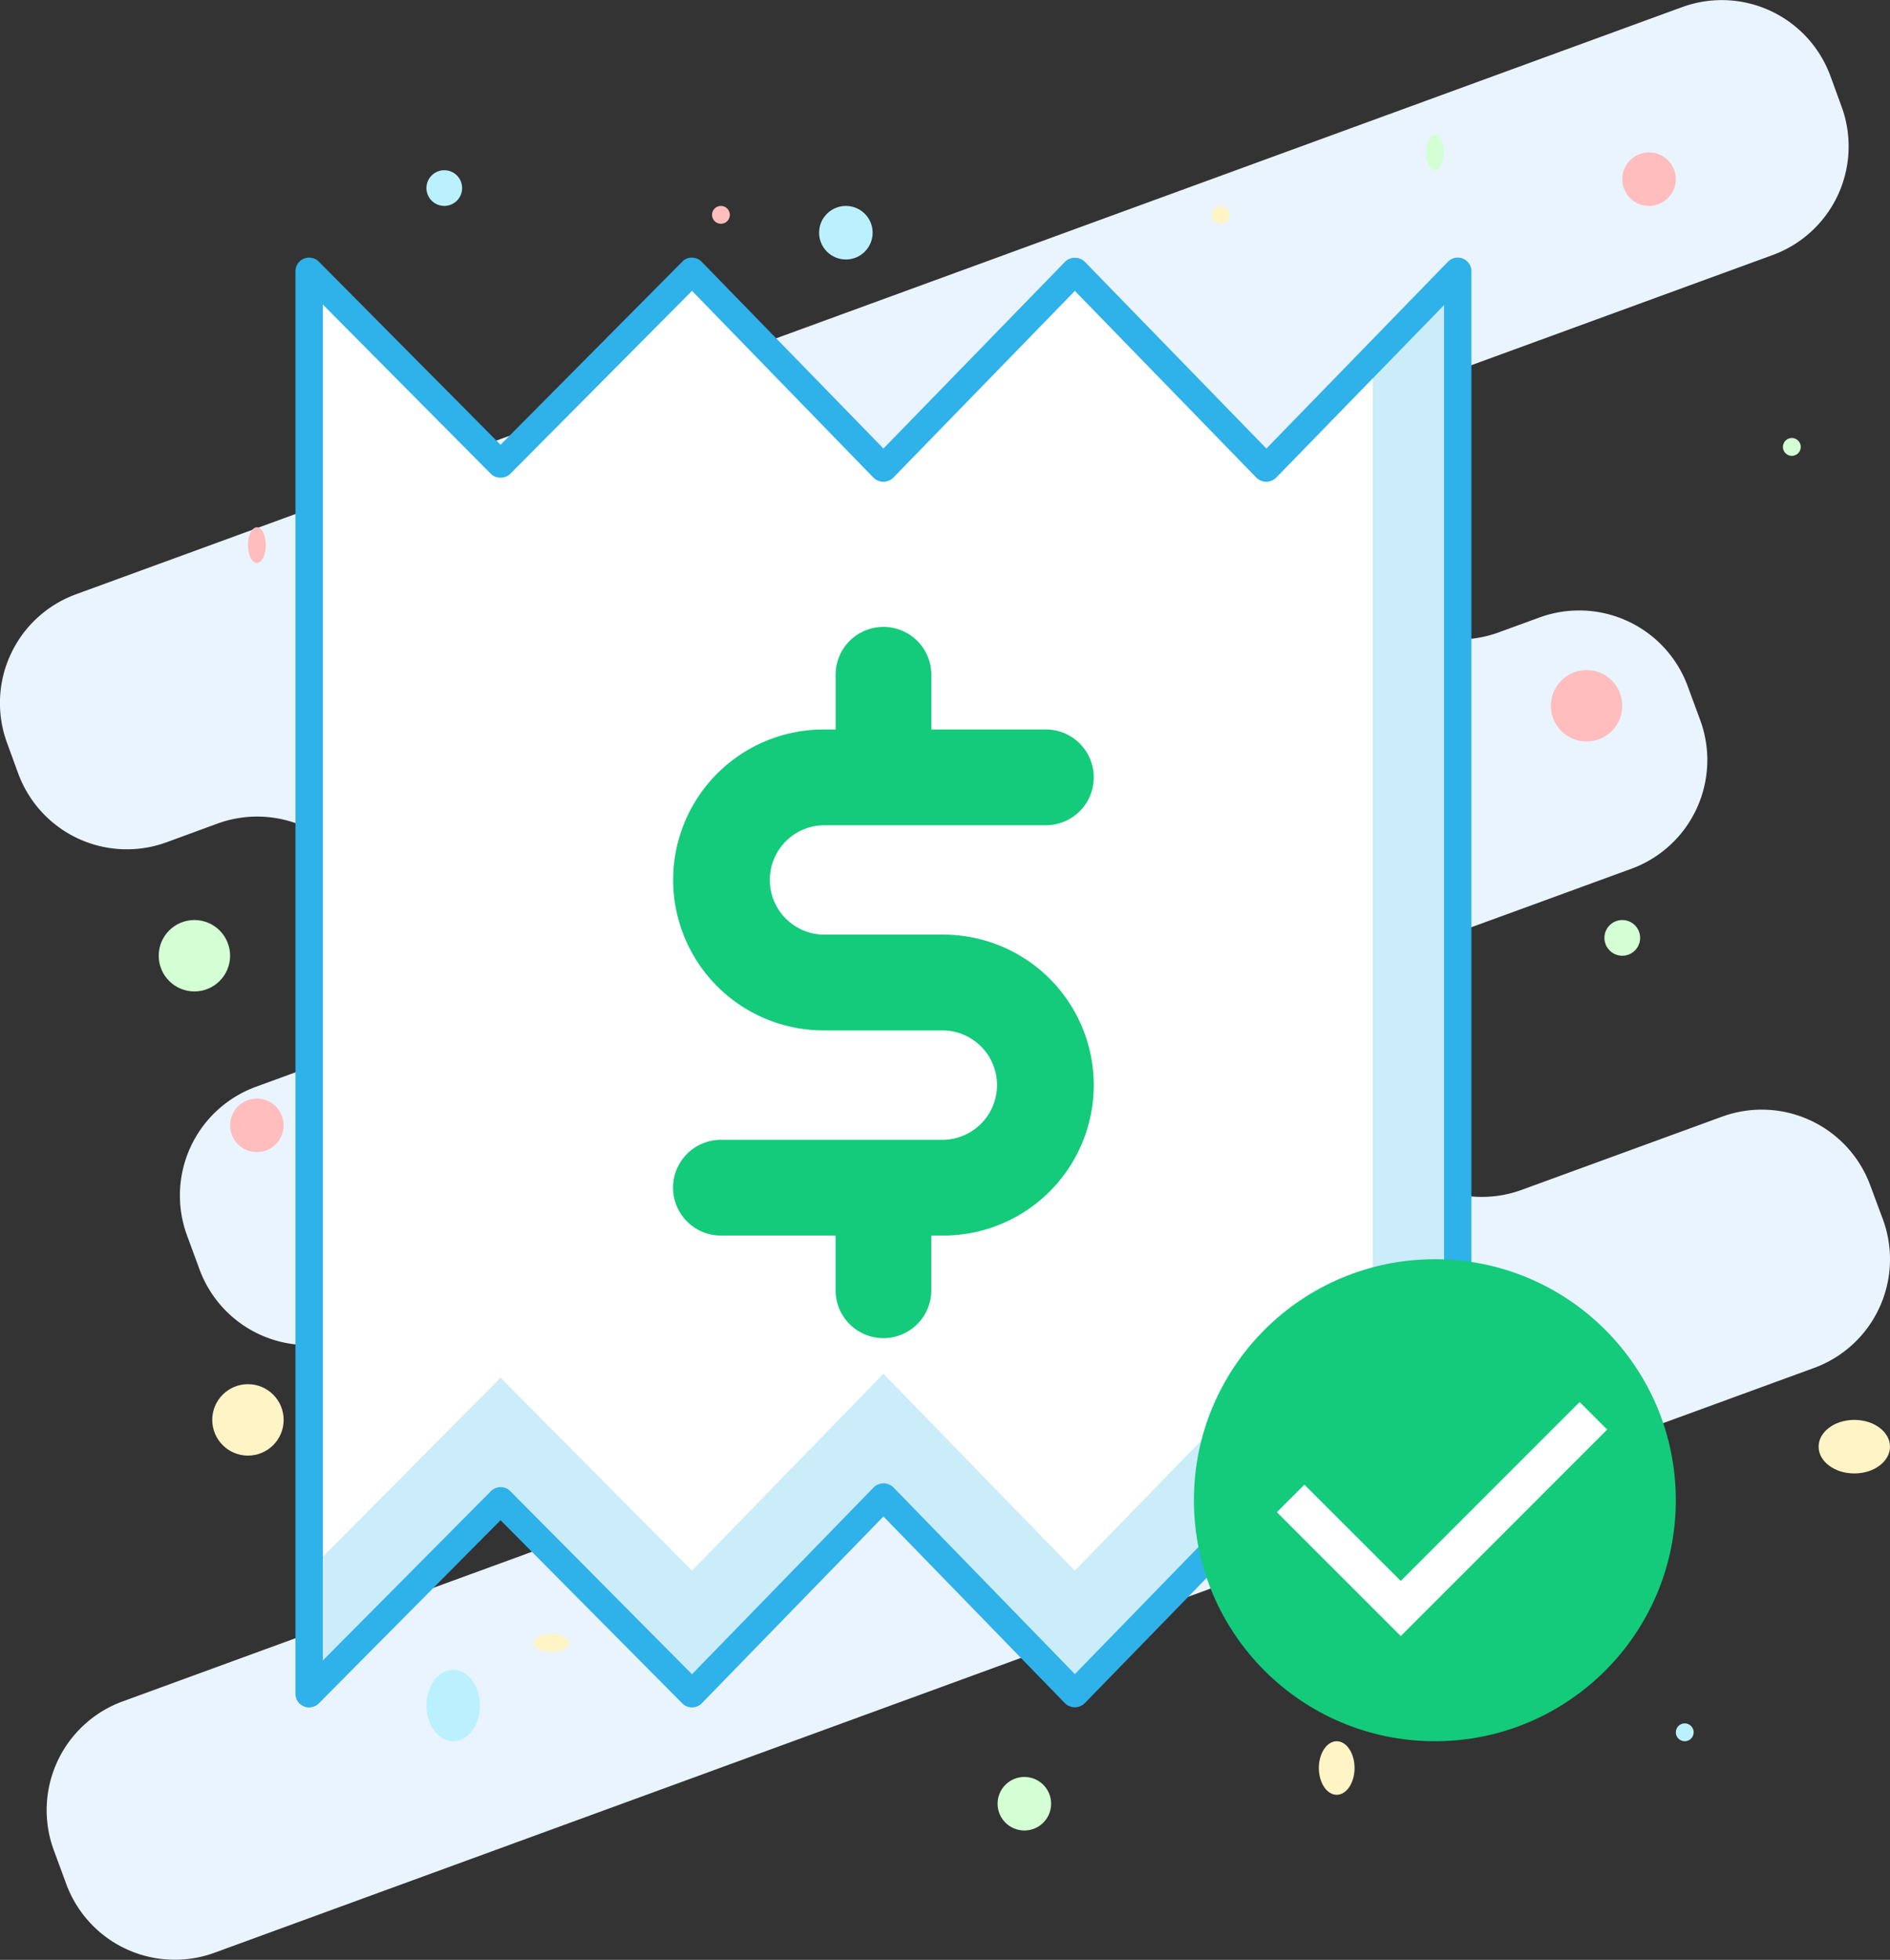 <svg xmlns="http://www.w3.org/2000/svg" width="105.892" height="109.779" viewBox="0 0 105.892 109.779">
  <rect x="0" y="0" width="105.892" height="109.779" fill="#333333" stroke="none"/>
  <g id="Grupo_207" data-name="Grupo 207" transform="translate(-282.108 -365.465)">
    <path id="Caminho_352" data-name="Caminho 352" d="M1711.369,637.061a6.48,6.48,0,0,0-8.313-3.863l-11.225,4.1a6.483,6.483,0,0,1-8.313-3.86l-.626-1.713a6.483,6.483,0,0,1,3.86-8.313l11.225-4.1a6.486,6.486,0,0,0,3.863-8.316l-.7-1.9a6.483,6.483,0,0,0-8.313-3.86l-2.283.834a6.48,6.48,0,0,1-8.313-3.863l-.556-1.521a6.48,6.48,0,0,1,3.863-8.313l20.356-7.44a6.48,6.48,0,0,0,3.863-8.313l-.626-1.713a6.483,6.483,0,0,0-8.313-3.86l-89.99,32.891a6.483,6.483,0,0,0-3.86,8.313l.626,1.713a6.483,6.483,0,0,0,8.313,3.863l2.854-1.046a6.483,6.483,0,0,1,8.313,3.863l.556,1.521a6.486,6.486,0,0,1-3.863,8.316l-2.854,1.043a6.483,6.483,0,0,0-3.863,8.313l.7,1.9a6.48,6.48,0,0,0,8.313,3.86l14.649-5.354a6.48,6.48,0,0,1,8.313,3.863l.626,1.71a6.486,6.486,0,0,1-3.863,8.316l-32.343,11.82a6.486,6.486,0,0,0-3.86,8.316l.7,1.9a6.483,6.483,0,0,0,8.313,3.86l89.614-32.755a6.481,6.481,0,0,0,3.863-8.313ZM1658.4,617.821l-2.473.9a6.486,6.486,0,0,1-8.316-3.863l-.556-1.521a6.48,6.48,0,0,1,3.863-8.313l2.473-.9a6.483,6.483,0,0,1,8.316,3.86l.556,1.524a6.486,6.486,0,0,1-3.863,8.313Z" transform="translate(-1324.469 -205.182)" fill="#eaf4fe"/>
    <g id="Layer_2" data-name="Layer 2" transform="translate(289 369)">
      <path id="Caminho_2009" data-name="Caminho 2009" d="M77.629,35.028,66.9,24,56.177,35.028,45.452,24,34.726,34.806,24,24v79.677L34.726,92.871l10.726,10.806L56.177,92.649,66.9,103.677,77.629,92.649l10.726,11.028V24Z" transform="translate(-13.573 -12.339)" fill="#cbecf9"/>
      <path id="Caminho_2010" data-name="Caminho 2010" d="M83.593,28.9l-5.964,6.133L66.9,24,56.177,35.028,45.452,24,34.726,34.806,24,24V96.782L34.726,85.976,45.452,96.782,56.177,85.754,66.9,96.782,77.629,85.754l5.964,6.133Z" transform="translate(-13.573 -12.339)" fill="#fff"/>
      <path id="Caminho_2011" data-name="Caminho 2011" d="M87.121,103.209a.766.766,0,0,1-.548-.234L76.4,92.513,66.217,102.979a.789.789,0,0,1-1.1,0L54.944,92.513,44.766,102.979a.766.766,0,0,1-.548.23h0a.766.766,0,0,1-.544-.226L33.492,92.724,23.31,102.983a.766.766,0,0,1-1.31-.54V22.765a.766.766,0,0,1,1.31-.54L33.492,32.483,43.674,22.225A.709.709,0,0,1,44.218,22a.766.766,0,0,1,.544.234L54.944,32.694,65.122,22.229a.789.789,0,0,1,1.1,0L76.4,32.694,86.573,22.229a.766.766,0,0,1,1.314.536v79.677A.766.766,0,0,1,87.121,103.209ZM33.492,90.87a.766.766,0,0,1,.544.226l10.182,10.255L54.4,90.882a.789.789,0,0,1,1.1,0l10.17,10.462L75.847,90.878a.789.789,0,0,1,1.1,0l9.408,9.68v-75.9L76.943,34.33a.789.789,0,0,1-1.1,0L65.669,23.864,55.491,34.33a.789.789,0,0,1-1.1,0L44.218,23.861,34.036,34.111a.789.789,0,0,1-1.088,0l-9.416-9.485v75.958L32.948,91.1A.766.766,0,0,1,33.492,90.87Z" transform="translate(-12.339 -11.104)" fill="#2fb1ea"/>
      <path id="Caminho_2012" data-name="Caminho 2012" d="M92.373,93.238H85.661a3.065,3.065,0,0,1,0-6.129H98.119a2.681,2.681,0,0,0,0-5.363H91.7V78.681a2.681,2.681,0,0,0-5.363,0v3.065h-.674a8.427,8.427,0,1,0,0,16.855h6.707a3.065,3.065,0,0,1,0,6.129H79.911a2.681,2.681,0,0,0,0,5.363h6.424v3.065a2.681,2.681,0,1,0,5.363,0v-3.065h.674a8.427,8.427,0,1,0,0-16.855Z" transform="translate(-46.412 -44.419)" fill="#13cb7b"/>
      <circle id="Elipse_6" data-name="Elipse 6" cx="2" cy="2" r="2" transform="translate(2 48)" fill="#d4ffd4"/>
      <circle id="Elipse_7" data-name="Elipse 7" cx="1.5" cy="1.5" r="1.5" transform="translate(49 96)" fill="#d4ffd4"/>
      <circle id="Elipse_8" data-name="Elipse 8" cx="1" cy="1" r="1" transform="translate(83 48)" fill="#d4ffd4"/>
      <ellipse id="Elipse_9" data-name="Elipse 9" cx="0.5" cy="1" rx="0.5" ry="1" transform="translate(73 4)" fill="#d4ffd4"/>
      <circle id="Elipse_10" data-name="Elipse 10" cx="0.5" cy="0.5" r="0.5" transform="translate(93 21)" fill="#d4ffd4"/>
      <circle id="Elipse_11" data-name="Elipse 11" cx="2" cy="2" r="2" transform="translate(80 34)" fill="#ffbdbd"/>
      <circle id="Elipse_12" data-name="Elipse 12" cx="1.5" cy="1.5" r="1.5" transform="translate(84 5)" fill="#ffbdbd"/>
      <circle id="Elipse_13" data-name="Elipse 13" cx="1.5" cy="1.5" r="1.5" transform="translate(6 58)" fill="#ffbdbd"/>
      <ellipse id="Elipse_14" data-name="Elipse 14" cx="0.5" cy="1" rx="0.5" ry="1" transform="translate(7 26)" fill="#ffbdbd"/>
      <circle id="Elipse_15" data-name="Elipse 15" cx="0.5" cy="0.5" r="0.5" transform="translate(33 8)" fill="#ffbdbd"/>
      <ellipse id="Elipse_16" data-name="Elipse 16" cx="1.5" cy="2" rx="1.5" ry="2" transform="translate(17 90)" fill="#bbf1ff"/>
      <circle id="Elipse_17" data-name="Elipse 17" cx="1.5" cy="1.5" r="1.5" transform="translate(39 8)" fill="#bbf1ff"/>
      <circle id="Elipse_18" data-name="Elipse 18" cx="1" cy="1" r="1" transform="translate(17 6)" fill="#bbf1ff"/>
      <circle id="Elipse_19" data-name="Elipse 19" cx="0.5" cy="0.5" r="0.5" transform="translate(87 93)" fill="#bbf1ff"/>
      <circle id="Elipse_20" data-name="Elipse 20" cx="0.5" cy="0.5" r="0.5" transform="translate(81 90)" fill="#bbf1ff"/>
      <circle id="Elipse_21" data-name="Elipse 21" cx="2" cy="2" r="2" transform="translate(5 74)" fill="#fff4c5"/>
      <ellipse id="Elipse_22" data-name="Elipse 22" cx="2" cy="1.5" rx="2" ry="1.5" transform="translate(95 76)" fill="#fff4c5"/>
      <ellipse id="Elipse_23" data-name="Elipse 23" cx="1" cy="1.5" rx="1" ry="1.5" transform="translate(67 94)" fill="#fff4c5"/>
      <ellipse id="Elipse_24" data-name="Elipse 24" cx="1" cy="0.5" rx="1" ry="0.5" transform="translate(23 88)" fill="#fff4c5"/>
      <circle id="Elipse_25" data-name="Elipse 25" cx="0.5" cy="0.5" r="0.5" transform="translate(61 8)" fill="#fff4c5"/>
      <circle id="Elipse_26" data-name="Elipse 26" cx="13.5" cy="13.5" r="13.5" transform="translate(60 67)" fill="#13cb7b"/>
      <path id="Caminho_2019" data-name="Caminho 2019" d="M10.577,16,20.6,5.979l1.543,1.542L10.577,19.089,3.636,12.149l1.542-1.542Z" transform="translate(61.012 69.021)" fill="#fff"/>
    </g>
  </g>
</svg>
